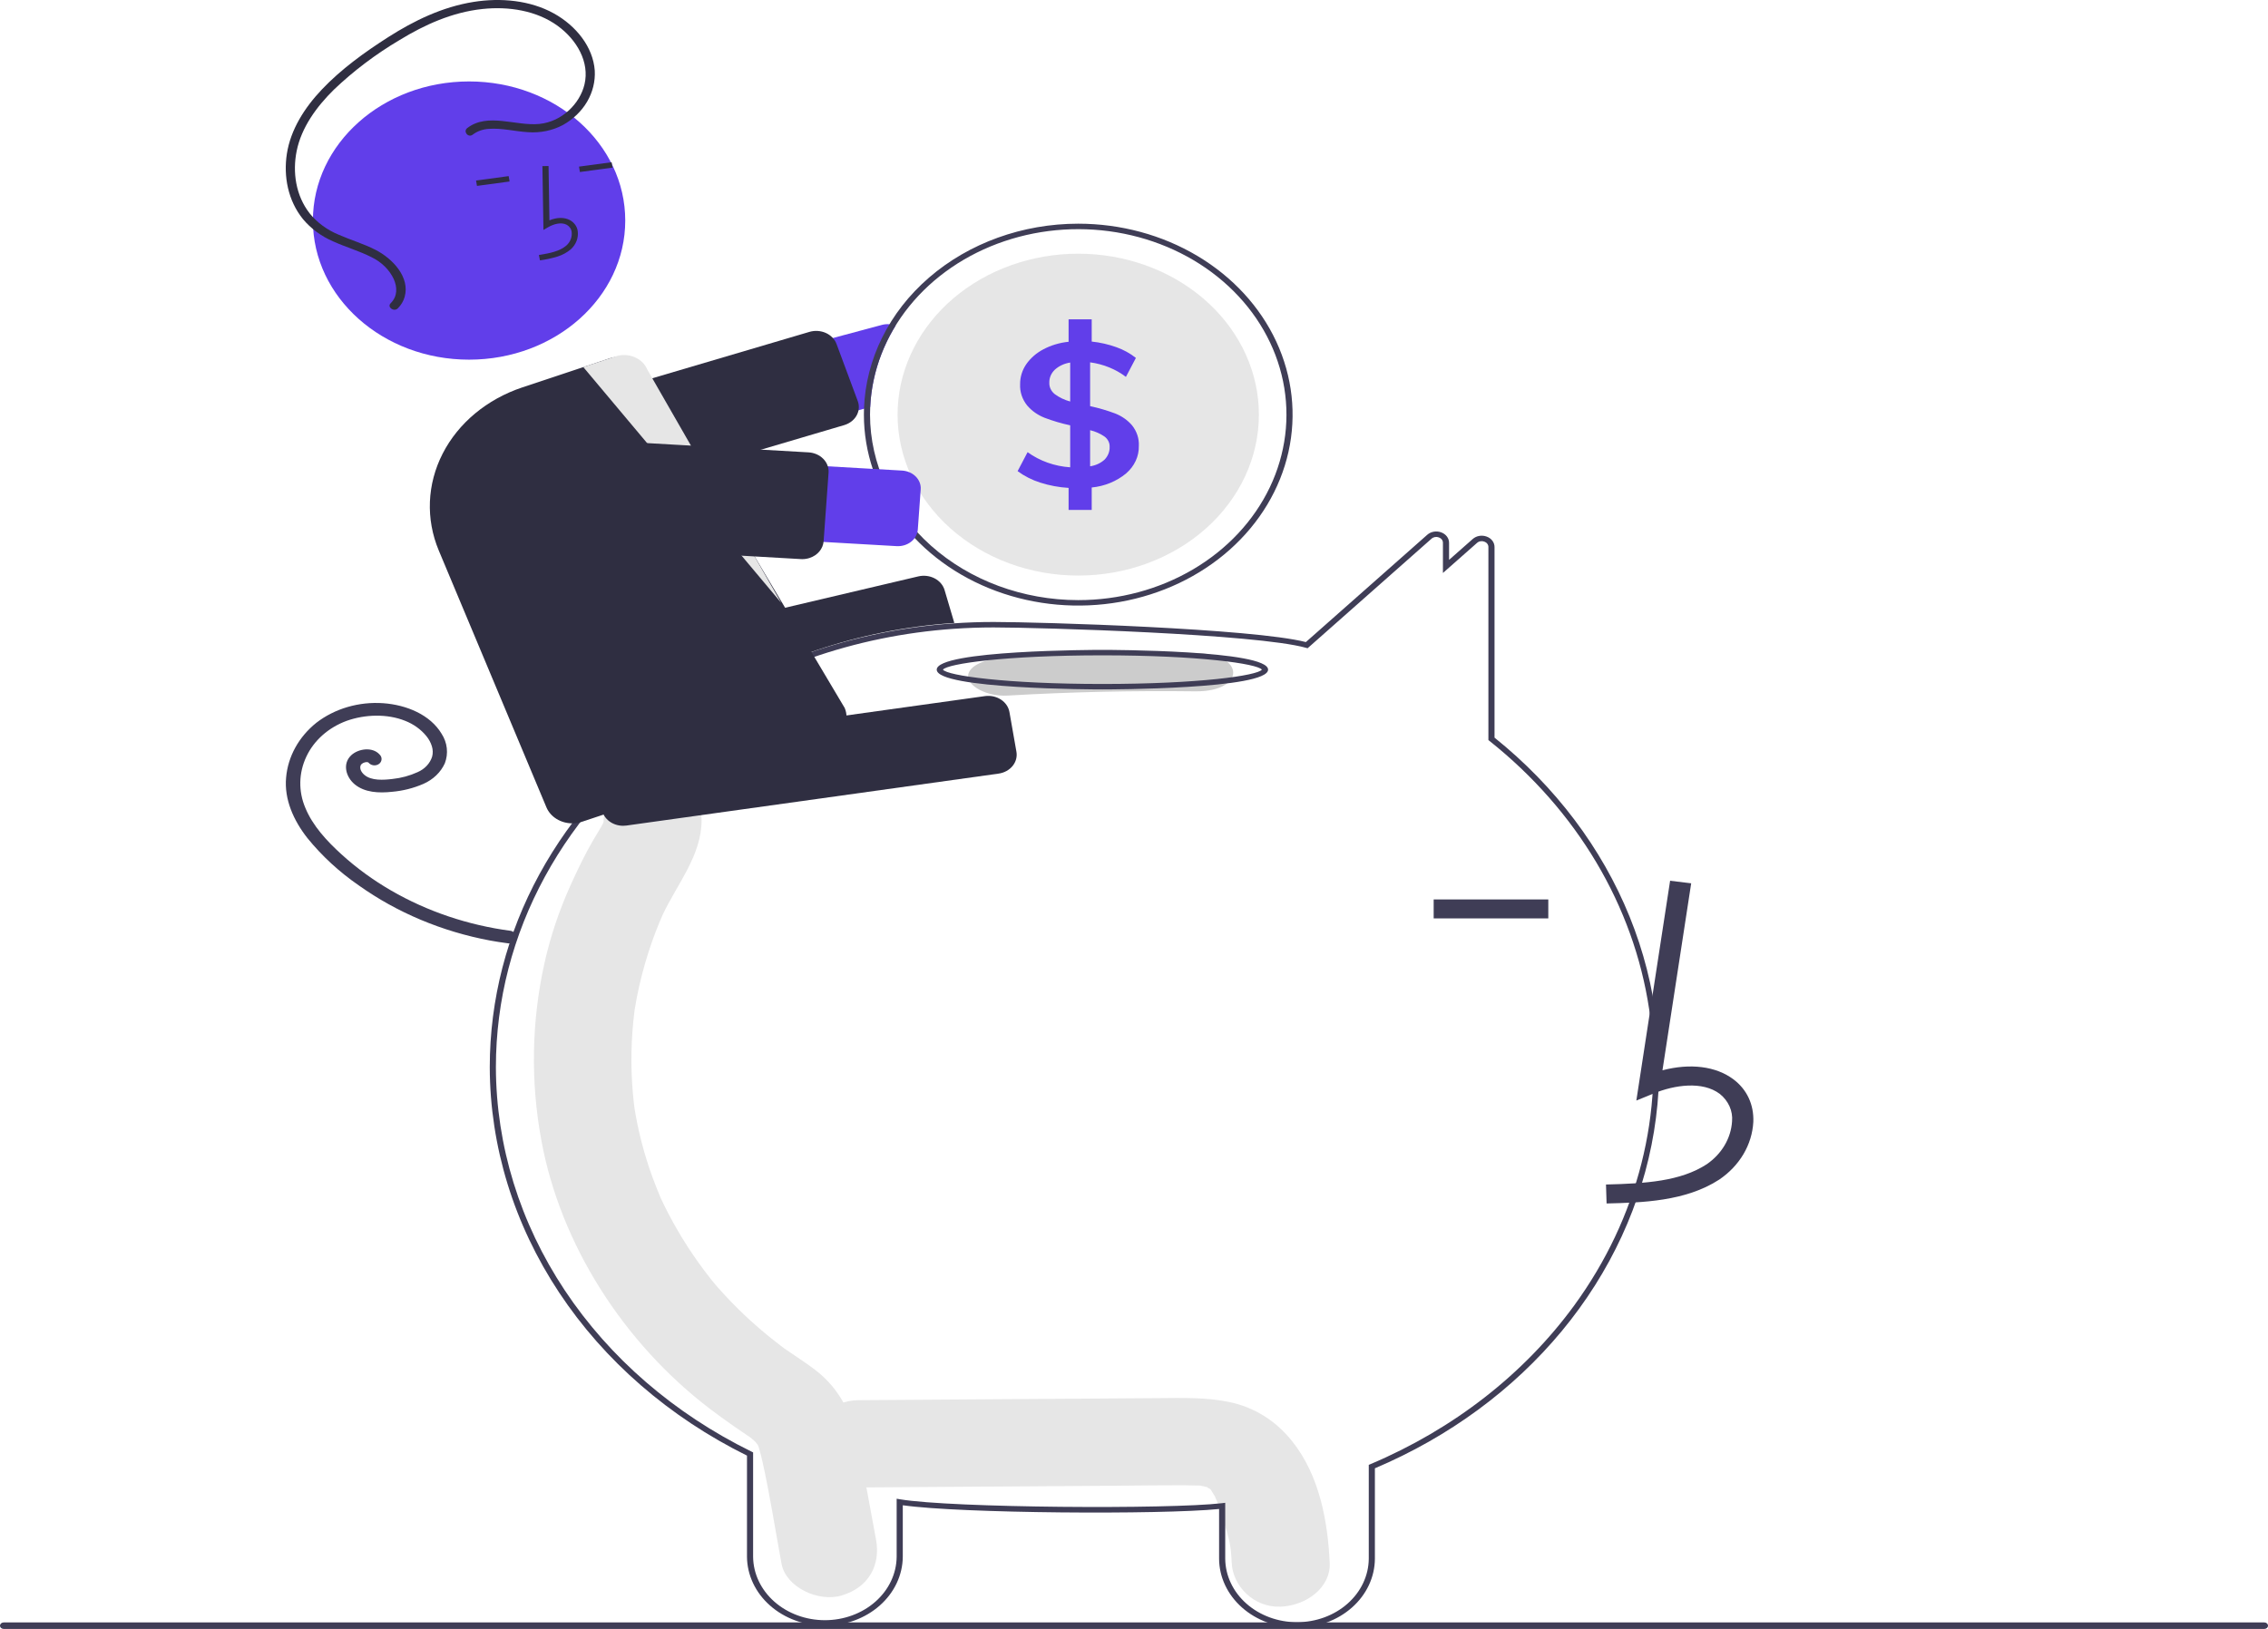 <svg width="245" height="176" viewBox="0 0 245 176" fill="none" xmlns="http://www.w3.org/2000/svg">
<g clip-path="url(#clip0_4_42)">
<path d="M139.572 155.703C137.878 153.589 135.585 152.043 132.701 151.464C130.187 150.959 127.602 151.045 125.046 151.063L92.732 151.285C89.964 151.304 87.311 153.44 87.439 156C87.567 158.539 89.765 160.736 92.732 160.716C102.198 160.651 111.664 160.586 121.13 160.521C123.361 160.506 125.594 160.47 127.826 160.476C128.327 160.478 128.826 160.501 129.327 160.506C129.448 160.508 129.536 160.507 129.598 160.504C129.613 160.508 129.626 160.512 129.646 160.517C129.908 160.581 130.175 160.625 130.438 160.686C130.346 160.688 130.609 160.834 130.74 160.884C130.759 160.915 130.797 160.972 130.862 161.059C130.952 161.209 131.218 161.666 131.229 161.651C131.629 162.553 131.959 163.478 132.217 164.42C132.832 166.497 132.967 166.931 133.056 168.879C133.168 171.341 135.41 173.712 138.348 173.595C141.12 173.484 143.761 171.519 143.641 168.879C143.438 164.431 142.562 159.434 139.572 155.703Z" fill="#E6E6E6"/>
<path d="M94.632 166.344C94.025 163.067 93.429 159.788 92.81 156.512C92.183 153.19 90.9 150.147 87.998 147.966C87.223 147.384 86.419 146.84 85.611 146.297C85.328 146.107 85.044 145.916 84.763 145.721C84.747 145.709 84.736 145.702 84.722 145.692C84.691 145.668 84.654 145.64 84.604 145.603C83.394 144.691 82.226 143.738 81.112 142.725C80.124 141.826 79.178 140.888 78.276 139.912C78.05 139.668 77.828 139.422 77.608 139.174C77.57 139.132 77.367 138.897 77.233 138.744C77.108 138.591 76.88 138.315 76.842 138.267C76.585 137.943 76.333 137.617 76.086 137.288C74.4 135.037 72.941 132.659 71.724 130.18C71.603 129.934 71.485 129.687 71.371 129.438C71.34 129.363 71.3 129.265 71.247 129.135C71.002 128.534 70.757 127.934 70.533 127.327C70.056 126.036 69.647 124.725 69.304 123.396C69.135 122.74 68.982 122.08 68.847 121.417C68.777 121.076 68.711 120.735 68.65 120.392C68.64 120.335 68.581 119.966 68.546 119.757C68.52 119.548 68.472 119.176 68.466 119.119C68.427 118.774 68.392 118.428 68.362 118.082C68.295 117.304 68.249 116.525 68.225 115.744C68.184 114.357 68.212 112.97 68.309 111.582C68.364 110.803 68.442 110.026 68.538 109.25C68.544 109.202 68.548 109.164 68.553 109.13C68.558 109.095 68.565 109.056 68.573 109.007C68.644 108.578 68.719 108.15 68.803 107.723C69.121 106.102 69.534 104.497 70.04 102.915C70.28 102.167 70.54 101.424 70.822 100.688C70.947 100.361 71.076 100.036 71.21 99.712C71.201 99.733 71.601 98.823 71.606 98.792C73.192 95.453 75.786 92.409 75.79 88.617C75.792 86.049 73.354 83.589 70.497 83.707C69.073 83.755 67.725 84.294 66.738 85.209C65.751 86.125 65.201 87.347 65.205 88.617C65.205 88.674 65.205 88.723 65.204 88.771C65.178 88.851 65.156 88.918 65.135 88.977C64.826 89.576 64.447 90.145 64.108 90.729C63.178 92.327 62.385 93.978 61.631 95.653C60.397 98.381 59.452 101.206 58.809 104.09C57.412 110.411 57.304 116.904 58.489 123.259C60.541 134.403 67.308 145.071 76.716 152.242C77.533 152.864 78.369 153.465 79.213 154.055C79.563 154.298 79.915 154.538 80.269 154.775C80.436 154.888 81.129 155.375 80.825 155.139C81.48 155.637 81.756 155.888 81.925 156.256C81.949 156.34 81.982 156.455 82.028 156.613C82.146 157.027 82.259 157.44 82.353 157.86C83.171 161.53 83.741 165.261 84.425 168.954C84.895 171.492 88.401 173.144 90.935 172.383C93.884 171.498 95.135 169.063 94.632 166.344Z" fill="#E6E6E6"/>
<path d="M140.107 175.862C137.885 175.867 135.75 175.087 134.173 173.692C132.595 172.297 131.703 170.401 131.692 168.421V163.041C125.372 163.672 103.727 163.526 97.523 162.638V168.205C97.506 170.184 96.612 172.077 95.036 173.471C93.46 174.865 91.329 175.647 89.108 175.647C86.887 175.647 84.756 174.865 83.18 173.471C81.603 172.077 80.709 170.184 80.693 168.205V157.274C72.29 153.114 65.284 147.032 60.4 139.655C55.516 132.278 52.929 123.874 52.907 115.309C52.907 100.623 60.377 86.923 73.402 77.722C81.871 71.719 92.16 68.109 102.948 67.356C104.412 67.253 105.886 67.202 107.327 67.202C112.405 67.202 135.317 67.901 141.066 69.374L154.174 57.785C154.367 57.612 154.613 57.495 154.881 57.447C155.149 57.4 155.427 57.424 155.679 57.518C155.933 57.608 156.151 57.765 156.303 57.967C156.456 58.169 156.536 58.408 156.534 58.652V60.494L159.086 58.242C159.279 58.069 159.524 57.951 159.792 57.904C160.06 57.856 160.338 57.881 160.59 57.974C160.845 58.064 161.062 58.221 161.215 58.423C161.368 58.626 161.448 58.865 161.446 59.108V79.699C168.023 84.982 173.037 91.63 176.041 99.052C179.046 106.474 179.949 114.442 178.671 122.25C177.393 130.058 173.973 137.464 168.714 143.813C163.455 150.161 156.52 155.256 148.522 158.645V168.421C148.511 170.401 147.619 172.297 146.042 173.692C144.464 175.087 142.33 175.867 140.107 175.862ZM132.354 162.373V168.421C132.371 170.243 133.195 171.986 134.647 173.269C136.099 174.552 138.062 175.273 140.107 175.273C142.153 175.273 144.115 174.552 145.568 173.269C147.02 171.986 147.844 170.243 147.861 168.421V158.273L148.05 158.193C157.023 154.399 164.641 148.463 170.057 141.045C176.958 131.579 179.829 120.225 178.148 109.036C176.467 97.848 170.347 87.566 160.894 80.05L160.784 79.962V59.108C160.787 58.982 160.746 58.857 160.666 58.752C160.587 58.647 160.473 58.566 160.341 58.52C160.209 58.47 160.063 58.456 159.923 58.481C159.782 58.506 159.653 58.569 159.553 58.66L155.872 61.908V58.652C155.875 58.525 155.833 58.401 155.754 58.295C155.675 58.19 155.561 58.109 155.429 58.063C155.296 58.013 155.15 58 155.01 58.025C154.869 58.05 154.74 58.112 154.64 58.204L141.251 70.041L141.061 69.988C135.716 68.498 112.444 67.791 107.327 67.791C105.903 67.791 104.447 67.842 103 67.943C92.343 68.688 82.179 72.254 73.813 78.184C60.948 87.272 53.569 100.804 53.569 115.309C53.591 123.798 56.163 132.127 61.02 139.431C65.876 146.735 72.838 152.747 81.184 156.842L81.354 156.927V168.205C81.371 170.028 82.196 171.77 83.648 173.053C85.1 174.336 87.063 175.056 89.108 175.056C91.153 175.056 93.115 174.336 94.568 173.053C96.02 171.77 96.844 170.028 96.861 168.205V161.932L97.253 161.998C102.829 162.932 126.306 163.08 131.98 162.417L132.354 162.373Z" fill="#3F3D56"/>
<path d="M95.264 35.106L58.633 44.915C57.468 45.228 56.49 45.941 55.914 46.896C55.338 47.851 55.212 48.971 55.562 50.009C55.912 51.048 56.711 51.92 57.782 52.434C58.854 52.948 60.11 53.062 61.276 52.751L93.332 44.166L94.003 43.986C94.139 40.903 95.078 37.89 96.746 35.186C96.536 35.102 96.313 35.05 96.084 35.033C95.808 35.009 95.529 35.034 95.264 35.106Z" fill="#613EEA"/>
<path d="M60.643 54.843C60.156 54.841 59.683 54.704 59.289 54.45C58.895 54.196 58.6 53.839 58.447 53.428L56.156 47.269C56.061 47.012 56.023 46.74 56.045 46.47C56.067 46.2 56.149 45.936 56.285 45.694C56.422 45.452 56.61 45.236 56.84 45.059C57.071 44.882 57.337 44.747 57.626 44.662L87.44 35.858C87.728 35.773 88.033 35.739 88.336 35.759C88.639 35.779 88.935 35.851 89.207 35.973C89.479 36.094 89.721 36.263 89.92 36.468C90.119 36.672 90.27 36.91 90.366 37.167L92.656 43.326C92.847 43.833 92.809 44.385 92.55 44.867C92.291 45.349 91.832 45.722 91.269 45.907C91.242 45.917 91.214 45.925 91.186 45.934L61.373 54.737C61.138 54.807 60.891 54.842 60.643 54.843Z" fill="#2F2E41"/>
<path d="M116.476 24.169C110.459 24.171 104.679 26.26 100.359 29.992C96.04 33.724 93.519 38.807 93.332 44.166C93.325 44.375 93.322 44.588 93.322 44.8C93.322 48.88 94.68 52.869 97.224 56.261C99.768 59.654 103.385 62.298 107.616 63.86C111.847 65.421 116.502 65.83 120.994 65.034C125.485 64.238 129.611 62.273 132.849 59.388C136.087 56.502 138.293 52.827 139.186 48.825C140.08 44.823 139.621 40.675 137.869 36.905C136.116 33.135 133.148 29.913 129.34 27.646C125.533 25.379 121.056 24.169 116.476 24.169ZM116.476 64.841C110.513 64.835 104.795 62.722 100.578 58.965C96.362 55.208 93.99 50.113 93.984 44.8C93.984 44.526 93.99 44.255 94.003 43.986C94.183 40.061 95.653 36.268 98.231 33.081C100.81 29.894 104.383 27.453 108.507 26.06C112.631 24.668 117.122 24.387 121.424 25.251C125.726 26.115 129.648 28.087 132.702 30.921C135.756 33.755 137.807 37.326 138.602 41.191C139.396 45.056 138.898 49.043 137.169 52.658C135.44 56.272 132.557 59.354 128.878 61.52C125.199 63.686 120.886 64.841 116.476 64.841Z" fill="#3F3D56"/>
<path d="M135.992 44.8C135.992 49.412 133.936 53.834 130.276 57.095C126.616 60.356 121.652 62.188 116.476 62.188C111.301 62.188 106.337 60.356 102.677 57.095C99.017 53.834 96.96 49.412 96.96 44.8C96.96 44.249 96.99 43.706 97.046 43.17C97.517 38.719 99.893 34.601 103.682 31.67C107.47 28.739 112.38 27.221 117.392 27.43C122.404 27.64 127.133 29.562 130.596 32.796C134.06 36.031 135.992 40.329 135.992 44.8Z" fill="#E6E6E6"/>
<path d="M122.288 45.955C121.815 45.401 121.193 44.962 120.479 44.679C119.598 44.348 118.689 44.082 117.76 43.883V39.15C119.188 39.342 120.528 39.886 121.627 40.721L122.705 38.673C122.085 38.18 121.373 37.788 120.601 37.514C119.746 37.206 118.848 37.001 117.932 36.904V34.505H115.435V36.928C114.47 37.024 113.54 37.303 112.706 37.744C111.952 38.142 111.318 38.696 110.857 39.359C110.417 40.007 110.189 40.751 110.198 41.508C110.155 42.328 110.422 43.137 110.956 43.807C111.447 44.386 112.096 44.844 112.841 45.139C113.736 45.479 114.661 45.752 115.607 45.955V50.491C113.921 50.378 112.315 49.807 111.005 48.855L109.927 50.906C110.66 51.446 111.493 51.867 112.388 52.15C113.369 52.463 114.395 52.654 115.435 52.716V55.094H117.932V52.672C119.319 52.537 120.62 52.005 121.64 51.157C122.089 50.773 122.444 50.31 122.682 49.798C122.92 49.285 123.036 48.735 123.023 48.18C123.064 47.386 122.806 46.603 122.288 45.955ZM115.607 43.382C114.998 43.218 114.433 42.947 113.943 42.587C113.749 42.433 113.595 42.242 113.493 42.029C113.392 41.816 113.344 41.586 113.354 41.355C113.336 40.83 113.552 40.32 113.956 39.937C114.403 39.535 114.98 39.268 115.607 39.174V43.382ZM119.328 49.654C118.906 50.039 118.356 50.295 117.76 50.382V46.48C118.33 46.616 118.863 46.854 119.328 47.178C119.504 47.312 119.644 47.48 119.737 47.669C119.831 47.857 119.875 48.062 119.867 48.269C119.89 48.775 119.697 49.269 119.328 49.654Z" fill="#613EEA"/>
<path d="M61.706 79.802C61.194 79.801 60.698 79.65 60.292 79.372C59.887 79.094 59.596 78.705 59.465 78.265L58.218 74.059C58.062 73.531 58.147 72.968 58.456 72.496C58.764 72.023 59.27 71.679 59.863 71.539L99.206 62.276C99.8 62.138 100.431 62.215 100.961 62.49C101.491 62.766 101.877 63.217 102.035 63.745L103.091 67.308L102.893 67.322C92.803 68.021 83.149 71.281 75.072 76.715L75.015 76.74L62.293 79.734C62.102 79.779 61.904 79.802 61.706 79.802Z" fill="#2F2E41"/>
<path d="M55.19 100.576C50.575 99.968 46.161 98.481 42.249 96.216C40.311 95.095 38.517 93.788 36.899 92.318C35.302 90.866 33.774 89.217 32.983 87.284C32.222 85.496 32.261 83.516 33.093 81.752C33.913 80 35.479 78.609 37.449 77.884C39.43 77.18 41.824 77.105 43.752 77.876C44.671 78.234 45.466 78.805 46.056 79.528C46.33 79.861 46.533 80.237 46.654 80.635C46.767 80.997 46.778 81.377 46.684 81.743C46.571 82.109 46.372 82.448 46.099 82.739C45.827 83.03 45.488 83.265 45.105 83.43C44.262 83.815 43.349 84.063 42.409 84.163C41.463 84.278 40.103 84.382 39.343 83.706C39.186 83.572 39.063 83.41 38.982 83.231C38.924 83.094 38.905 82.946 38.925 82.801C38.913 82.865 38.97 82.662 38.967 82.67C38.955 82.7 38.903 82.773 38.977 82.661C39 82.624 39.026 82.588 39.054 82.554C39.029 82.583 38.974 82.631 39.072 82.548C39.154 82.469 39.259 82.411 39.375 82.382C39.421 82.37 39.467 82.361 39.513 82.349C39.63 82.321 39.397 82.351 39.516 82.347C39.562 82.346 39.609 82.347 39.655 82.345C39.772 82.341 39.539 82.317 39.651 82.342C39.695 82.352 39.738 82.361 39.781 82.373C39.874 82.4 39.715 82.312 39.778 82.378C39.852 82.454 39.7 82.303 39.785 82.377C39.827 82.414 39.866 82.453 39.903 82.493C40.049 82.622 40.246 82.694 40.451 82.694C40.656 82.694 40.853 82.622 40.999 82.493C41.141 82.362 41.219 82.187 41.219 82.005C41.219 81.823 41.141 81.648 40.999 81.516C40.235 80.672 38.725 80.881 37.951 81.594C36.965 82.505 37.355 83.947 38.315 84.742C39.401 85.641 40.94 85.703 42.337 85.552C43.517 85.451 44.668 85.162 45.733 84.697C46.792 84.234 47.62 83.437 48.057 82.461C48.254 81.94 48.325 81.387 48.265 80.84C48.205 80.293 48.015 79.764 47.708 79.287C46.474 77.221 43.919 76.161 41.395 75.978C40.095 75.887 38.788 76.027 37.549 76.389C36.31 76.751 35.164 77.329 34.178 78.089C32.276 79.614 31.105 81.732 30.907 84.005C30.686 86.362 31.712 88.65 33.209 90.552C34.775 92.484 36.644 94.207 38.759 95.666C42.894 98.608 47.743 100.645 52.92 101.617C53.536 101.73 54.155 101.827 54.778 101.908C54.976 101.951 55.184 101.925 55.362 101.835C55.539 101.746 55.671 101.599 55.731 101.426C55.785 101.249 55.758 101.061 55.656 100.902C55.555 100.743 55.387 100.626 55.19 100.576L55.19 100.576Z" fill="#3F3D56"/>
<path d="M129.081 70.551C122.319 70.466 115.579 70.619 108.859 71.01C106.563 71.143 104.576 71.866 104.576 73.082C104.576 74.098 106.547 75.289 108.859 75.154C115.575 74.764 122.316 74.611 129.081 74.696C134.596 74.765 134.593 70.62 129.081 70.551Z" fill="#CCCCCC"/>
<path d="M119.087 74.49C118.356 74.49 101.19 74.466 101.19 72.353C101.19 70.241 118.356 70.217 119.087 70.217C119.818 70.217 136.984 70.241 136.984 72.353C136.984 74.466 119.818 74.49 119.087 74.49ZM101.861 72.353C102.331 72.994 108.641 73.901 119.087 73.901C129.533 73.901 135.843 72.994 136.313 72.353C135.843 71.713 129.533 70.806 119.087 70.806C108.641 70.806 102.331 71.713 101.861 72.353V72.353Z" fill="#3F3D56"/>
<path d="M173.551 130.031C177.351 129.937 182.08 129.819 185.724 127.448C186.809 126.713 187.7 125.775 188.336 124.701C188.971 123.626 189.335 122.441 189.402 121.228C189.477 119.355 188.717 117.721 187.264 116.626C185.361 115.194 182.582 114.858 179.587 115.642L182.69 95.439L180.413 95.161L176.765 118.912L178.667 118.134C180.872 117.233 183.899 116.774 185.78 118.191C186.242 118.561 186.602 119.021 186.832 119.535C187.061 120.05 187.155 120.604 187.105 121.156C187.049 122.059 186.776 122.94 186.304 123.741C185.831 124.541 185.171 125.241 184.368 125.794C181.532 127.639 177.763 127.877 173.487 127.983L173.551 130.031Z" fill="#3F3D56"/>
<path d="M167.254 97.181H154.872V99.23H167.254V97.181Z" fill="#3F3D56"/>
<path d="M67.309 89.223C66.758 89.222 66.225 89.045 65.807 88.726C65.388 88.406 65.111 87.964 65.025 87.479L64.269 83.182C64.175 82.641 64.325 82.089 64.687 81.647C65.048 81.205 65.592 80.909 66.198 80.824L106.398 75.212C107.005 75.128 107.624 75.261 108.12 75.584C108.616 75.906 108.949 76.39 109.044 76.931L109.8 81.228C109.894 81.769 109.744 82.32 109.383 82.763C109.021 83.204 108.477 83.501 107.871 83.586L67.671 89.198C67.551 89.215 67.43 89.223 67.309 89.223Z" fill="#2F2E41"/>
<path d="M50.672 38.86C59.989 38.86 67.542 32.131 67.542 23.83C67.542 15.528 59.989 8.799 50.672 8.799C41.355 8.799 33.802 15.528 33.802 23.83C33.802 32.131 41.355 38.86 50.672 38.86Z" fill="#613EEA"/>
<path d="M60.223 27.719C60.762 27.551 61.255 27.282 61.668 26.93C61.941 26.679 62.149 26.378 62.278 26.048C62.407 25.718 62.453 25.367 62.413 25.019C62.391 24.771 62.304 24.532 62.16 24.319C62.015 24.106 61.818 23.926 61.583 23.792C60.972 23.457 60.165 23.47 59.351 23.807L59.257 17.939L58.595 17.948L58.706 24.845L59.209 24.551C59.793 24.21 60.632 23.963 61.236 24.294C61.385 24.382 61.51 24.499 61.6 24.636C61.69 24.774 61.744 24.928 61.756 25.087C61.784 25.346 61.749 25.607 61.653 25.853C61.558 26.099 61.404 26.323 61.202 26.511C60.485 27.145 59.423 27.358 58.212 27.552L58.329 28.132C58.973 28.045 59.607 27.907 60.223 27.719Z" fill="#2F2E41"/>
<path d="M66.069 17.527L62.546 18.003L62.645 18.586L66.168 18.11L66.069 17.527Z" fill="#2F2E41"/>
<path d="M54.949 19.028L51.426 19.503L51.525 20.086L55.048 19.61L54.949 19.028Z" fill="#2F2E41"/>
<path d="M61.82 88.96C61.213 88.959 60.621 88.793 60.123 88.485C59.625 88.177 59.243 87.741 59.03 87.235L47.399 59.481C45.977 56.077 46.129 52.31 47.821 49.006C49.513 45.702 52.607 43.13 56.424 41.856L65.882 38.71C66.247 38.587 66.636 38.53 67.027 38.542C67.417 38.554 67.801 38.635 68.157 38.78C68.511 38.921 68.83 39.124 69.096 39.376C69.362 39.628 69.568 39.925 69.703 40.249L91.249 76.495C91.389 76.822 91.455 77.171 91.443 77.52C91.431 77.87 91.342 78.214 91.18 78.533C91.019 78.852 90.788 79.139 90.501 79.378C90.215 79.617 89.878 79.803 89.51 79.925L62.861 88.792C62.528 88.903 62.175 88.96 61.82 88.96Z" fill="#2F2E41"/>
<path d="M63.012 39.664L84.39 65.136L69.925 39.932C69.805 39.638 69.622 39.367 69.385 39.136C69.148 38.905 68.863 38.718 68.545 38.586C68.227 38.453 67.883 38.377 67.532 38.363C67.182 38.349 66.831 38.397 66.501 38.503L63.012 39.664Z" fill="#E6E6E6"/>
<path d="M96.861 59.008L58.691 56.818C58.089 56.783 57.501 56.643 56.96 56.406C56.419 56.169 55.936 55.84 55.538 55.436C55.14 55.033 54.835 54.563 54.641 54.055C54.446 53.546 54.366 53.009 54.405 52.473C54.443 51.937 54.6 51.413 54.866 50.93C55.132 50.448 55.502 50.018 55.955 49.663C56.408 49.309 56.935 49.037 57.505 48.864C58.076 48.69 58.68 48.619 59.281 48.653L97.452 50.844C97.733 50.86 98.009 50.925 98.262 51.036C98.516 51.148 98.742 51.302 98.928 51.491C99.115 51.68 99.258 51.9 99.349 52.138C99.44 52.376 99.477 52.628 99.459 52.879L99.145 57.22C99.109 57.727 98.847 58.2 98.419 58.535C97.991 58.871 97.43 59.041 96.861 59.008Z" fill="#613EEA"/>
<path d="M86.662 60.413C86.611 60.413 86.561 60.411 86.51 60.408H86.51L55.167 58.61C54.863 58.592 54.567 58.522 54.294 58.402C54.021 58.283 53.777 58.116 53.576 57.913C53.376 57.709 53.222 57.473 53.124 57.216C53.026 56.96 52.985 56.689 53.005 56.418L53.541 49.004C53.56 48.733 53.64 48.469 53.774 48.226C53.908 47.983 54.095 47.766 54.323 47.587C54.551 47.408 54.817 47.271 55.105 47.184C55.393 47.096 55.697 47.06 56.001 47.078L87.344 48.876C87.956 48.912 88.528 49.163 88.933 49.574C89.338 49.984 89.544 50.522 89.506 51.068L88.97 58.482C88.94 58.88 88.783 59.261 88.516 59.58C88.249 59.9 87.885 60.144 87.466 60.283C87.209 60.369 86.936 60.413 86.662 60.413Z" fill="#2F2E41"/>
<path d="M50.478 13.834C52.698 12.134 55.745 13.655 58.29 13.389C60.725 13.134 62.648 11.188 63.139 9.12C63.712 6.708 62.307 4.292 60.236 2.788C57.968 1.141 54.959 0.668 52.109 0.973C48.841 1.322 45.853 2.679 43.172 4.321C40.584 5.856 38.204 7.653 36.08 9.675C34.177 11.547 32.565 13.779 32.051 16.298C31.583 18.587 31.94 21.124 33.459 23.063C34.264 24.057 35.344 24.849 36.593 25.363C37.895 25.933 39.285 26.341 40.546 26.985C42.454 27.959 44.309 29.979 43.711 32.081C43.583 32.54 43.33 32.964 42.975 33.316C42.548 33.738 41.778 33.18 42.206 32.757C42.957 32.013 42.928 31.021 42.527 30.134C42.051 29.133 41.207 28.307 40.135 27.789C38.814 27.116 37.355 26.701 36.002 26.088C34.706 25.529 33.581 24.698 32.723 23.668C31.103 21.661 30.618 19.05 30.986 16.635C31.384 14.021 32.891 11.646 34.78 9.656C36.836 7.49 39.362 5.657 41.942 4.009C44.711 2.242 47.77 0.748 51.154 0.207C54.089 -0.261 57.269 0.027 59.835 1.452C62.23 2.782 64.066 5.069 64.249 7.625C64.314 8.788 64.031 9.946 63.428 10.979C62.824 12.012 61.923 12.883 60.816 13.503C59.681 14.108 58.361 14.381 57.042 14.282C55.633 14.201 54.221 13.817 52.803 13.924C52.161 13.958 51.549 14.178 51.06 14.551C50.575 14.922 49.998 14.203 50.478 13.834V13.834Z" fill="#2F2E41"/>
<path d="M244.606 176H0.394C0.29 176 0.19 175.963 0.116 175.897C0.043 175.831 0.001 175.742 0.001 175.649C0.001 175.556 0.043 175.467 0.116 175.401C0.19 175.336 0.29 175.298 0.394 175.298H244.606C244.711 175.298 244.811 175.335 244.885 175.401C244.959 175.467 245 175.556 245 175.649C245 175.742 244.959 175.831 244.885 175.897C244.811 175.963 244.711 176 244.606 176Z" fill="#3F3D56"/>
</g>
<defs>
<clipPath id="clip0_4_42">
<rect width="245" height="176" fill="white"/>
</clipPath>
</defs>
</svg>
